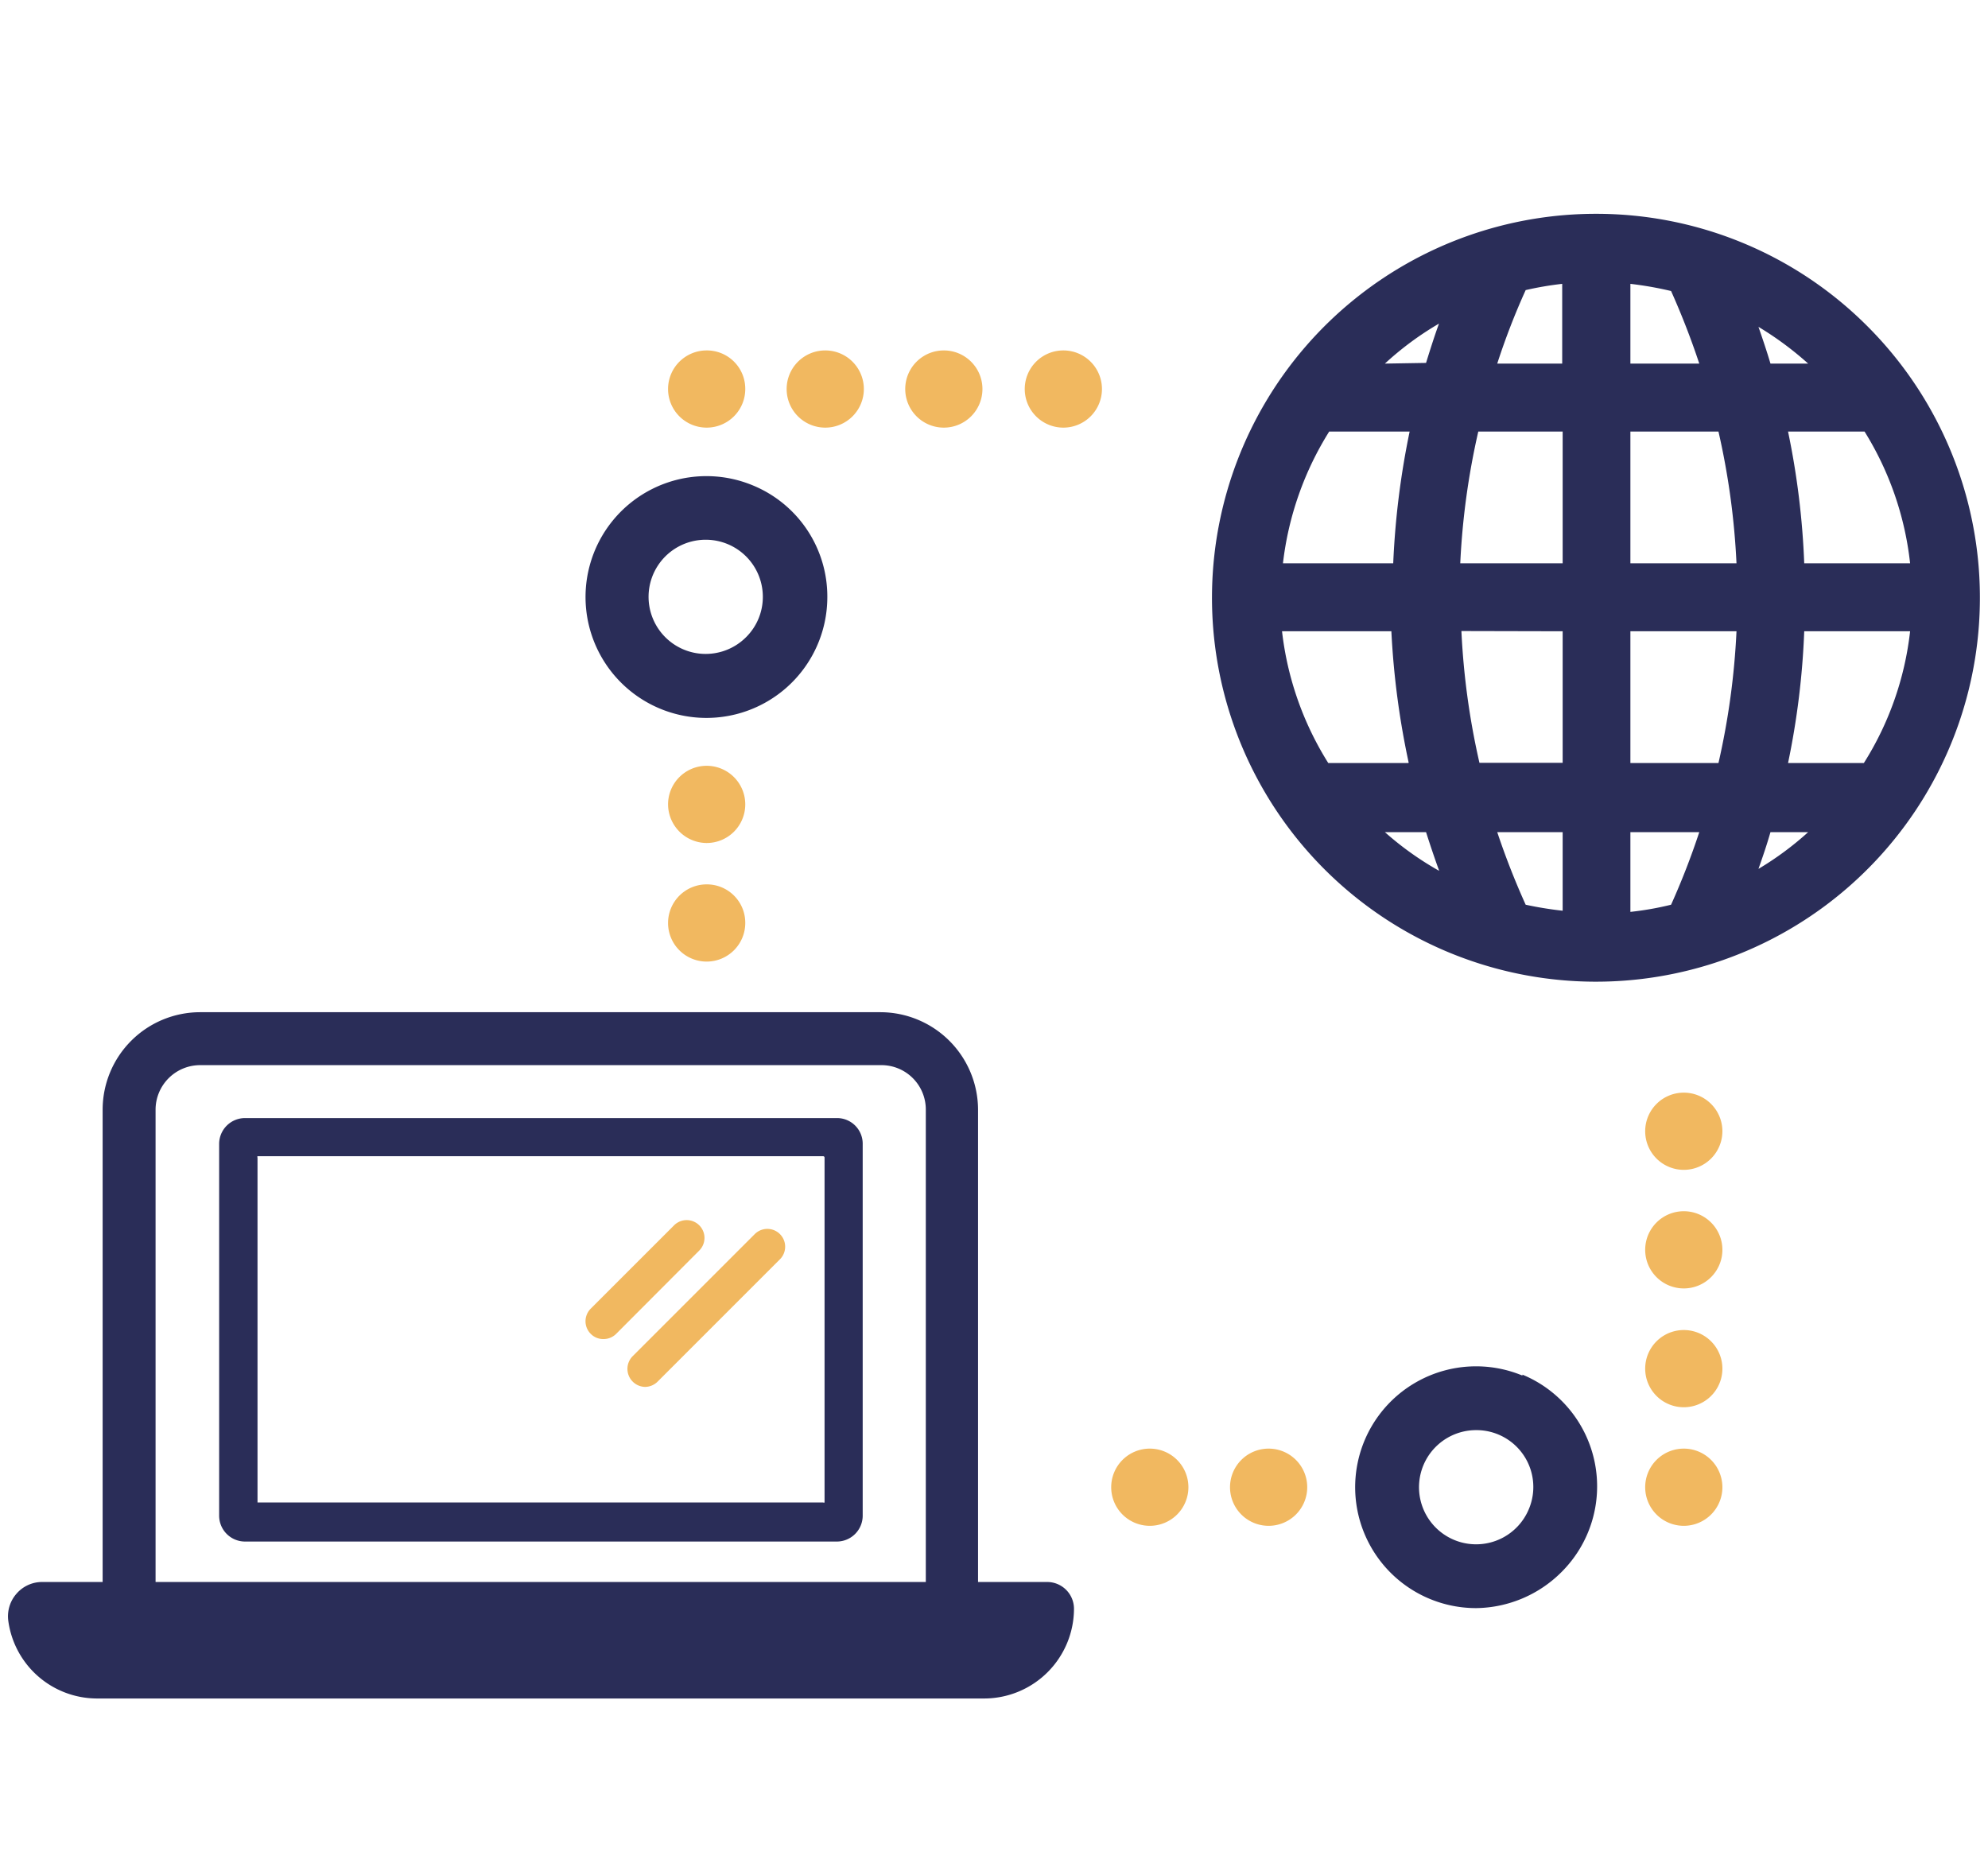 <svg xmlns="http://www.w3.org/2000/svg" viewBox="0 0 86 80.93"><title>ICONS_nieuwwwwww</title><path d="M36.21,48.37H10.6a1.12,1.12,0,0,0-1.12,1.11V65.57a1.12,1.12,0,0,0,1.12,1.12H36.21a1.12,1.12,0,0,0,1.11-1.12V49.48A1.11,1.11,0,0,0,36.21,48.37ZM11.14,65V50.08a.06.06,0,0,1,0-.06H35.61a.06.06,0,0,1,.06.06V65a.06.06,0,0,1-.06,0H11.19A0,0,0,0,1,11.14,65Z" fill="#2a2d58"/><path d="M27.9,60a.78.78,0,0,1-.54-1.32l5.29-5.29a.77.77,0,0,1,1.09,1.09l-5.29,5.29A.78.78,0,0,1,27.9,60Z" fill="#f1b860"/><path d="M26.1,57.93a.75.75,0,0,1-.54-.22.77.77,0,0,1,0-1.1l3.6-3.6a.77.77,0,0,1,1.09,1.09l-3.6,3.61A.77.77,0,0,1,26.1,57.93Z" fill="#f1b860"/><path d="M80.79,14.12A16.56,16.56,0,0,0,69.06,9.25h0a16.61,16.61,0,1,0,11.73,4.87Zm1.84,13.19a13.48,13.48,0,0,1-2,5.7H77.35a34.15,34.15,0,0,0,.7-5.7Zm0-2.94H78.05a34.28,34.28,0,0,0-.7-5.7h3.31A13.58,13.58,0,0,1,82.63,24.37Zm-12.1-8.64V12.28a15.08,15.08,0,0,1,1.76.31,33.38,33.38,0,0,1,1.22,3.14Zm0,8.64v-5.7h3.81a32.3,32.3,0,0,1,.78,5.7Zm7.69-8.64H76.59c-.16-.54-.34-1.07-.52-1.59A14.06,14.06,0,0,1,78.22,15.73Zm-3.1,11.58a32.3,32.3,0,0,1-.78,5.7H70.53v-5.7ZM78.22,36a13.43,13.43,0,0,1-2.15,1.59c.18-.51.35-1,.52-1.59Zm-4.71,0a32.35,32.35,0,0,1-1.22,3.14,13.24,13.24,0,0,1-1.76.31V36ZM67.6,36V39.4A15.78,15.78,0,0,1,66,39.14,32.9,32.9,0,0,1,64.77,36ZM64.77,15.73A30.35,30.35,0,0,1,66,12.55a14.09,14.09,0,0,1,1.58-.27v3.45Zm2.83,2.94v5.7H63.17a32.3,32.3,0,0,1,.78-5.7Zm-5.35,19A13.44,13.44,0,0,1,59.91,36h1.78C61.86,36.53,62.05,37.1,62.25,37.65ZM67.6,27.31V33H64a32.3,32.3,0,0,1-.78-5.7ZM59.91,15.73A13.44,13.44,0,0,1,62.25,14c-.2.55-.38,1.12-.56,1.7Zm1,17.28H57.46a13.6,13.6,0,0,1-2-5.7h4.73A35.24,35.24,0,0,0,60.94,33ZM55.5,24.37a13.7,13.7,0,0,1,2-5.7h3.48a35.38,35.38,0,0,0-.71,5.7Z" fill="#2a2d58"/><path d="M30.56,36.47A1.67,1.67,0,1,0,28.9,34.8,1.68,1.68,0,0,0,30.56,36.47Z" fill="#f1b860"/><path d="M30.56,38.26a1.67,1.67,0,1,0,1.68,1.67A1.66,1.66,0,0,0,30.56,38.26Z" fill="#f1b860"/><path d="M32.57,21a5.23,5.23,0,1,0,3.22,4.83A5.2,5.2,0,0,0,32.57,21ZM33,25.82a2.45,2.45,0,0,1-.72,1.74,2.47,2.47,0,1,1-1.75-4.21A2.47,2.47,0,0,1,33,25.82Z" fill="#2a2d58"/><path d="M65.86,59.51a5.23,5.23,0,1,0-2,10.06A5.31,5.31,0,0,0,67.56,68a5.23,5.23,0,0,0-1.7-8.53Zm.28,5.77a2.47,2.47,0,1,1-2.28-3.41,2.46,2.46,0,0,1,2.28,3.41Z" fill="#2a2d58"/><path d="M46,15.16a1.67,1.67,0,1,0,1.67,1.67A1.67,1.67,0,0,0,46,15.16Z" fill="#f1b860"/><path d="M40.83,15.16a1.67,1.67,0,1,0,1.67,1.67A1.67,1.67,0,0,0,40.83,15.16Z" fill="#f1b860"/><path d="M35.7,15.16a1.67,1.67,0,1,0,1.67,1.67A1.67,1.67,0,0,0,35.7,15.16Z" fill="#f1b860"/><path d="M30.56,15.16a1.67,1.67,0,1,0,1.68,1.67A1.66,1.66,0,0,0,30.56,15.16Z" fill="#f1b860"/><path d="M49.74,62.67a1.67,1.67,0,1,0,1.67,1.67A1.67,1.67,0,0,0,49.74,62.67Z" fill="#f1b860"/><path d="M54.88,62.67a1.67,1.67,0,1,0,1.67,1.67A1.67,1.67,0,0,0,54.88,62.67Z" fill="#f1b860"/><path d="M72.84,62.67a1.67,1.67,0,1,0,1.67,1.67A1.67,1.67,0,0,0,72.84,62.67Z" fill="#f1b860"/><path d="M72.84,57.54a1.67,1.67,0,1,0,1.67,1.67A1.67,1.67,0,0,0,72.84,57.54Z" fill="#f1b860"/><path d="M72.84,52.4a1.67,1.67,0,1,0,1.67,1.67A1.67,1.67,0,0,0,72.84,52.4Z" fill="#f1b860"/><path d="M72.84,50.61a1.67,1.67,0,1,0-1.67-1.67A1.67,1.67,0,0,0,72.84,50.61Z" fill="#f1b860"/><path d="M40.05,48a1.92,1.92,0,0,0-1.92-1.92H8.66A1.93,1.93,0,0,0,6.73,48V68.44H40.05Z" fill="none"/><path d="M45.31,68.44h-3V48a4.23,4.23,0,0,0-4.22-4.21H8.66A4.22,4.22,0,0,0,4.44,48V68.44H1.83a1.46,1.46,0,0,0-1.11.5,1.48,1.48,0,0,0-.36,1.19,3.88,3.88,0,0,0,3.83,3.35h38.4a3.89,3.89,0,0,0,3.87-3.89A1.16,1.16,0,0,0,45.31,68.44ZM6.73,48a1.93,1.93,0,0,1,1.93-1.92H38.13A1.92,1.92,0,0,1,40.05,48V68.44H6.73Z" fill="#2a2d58"/></svg>
